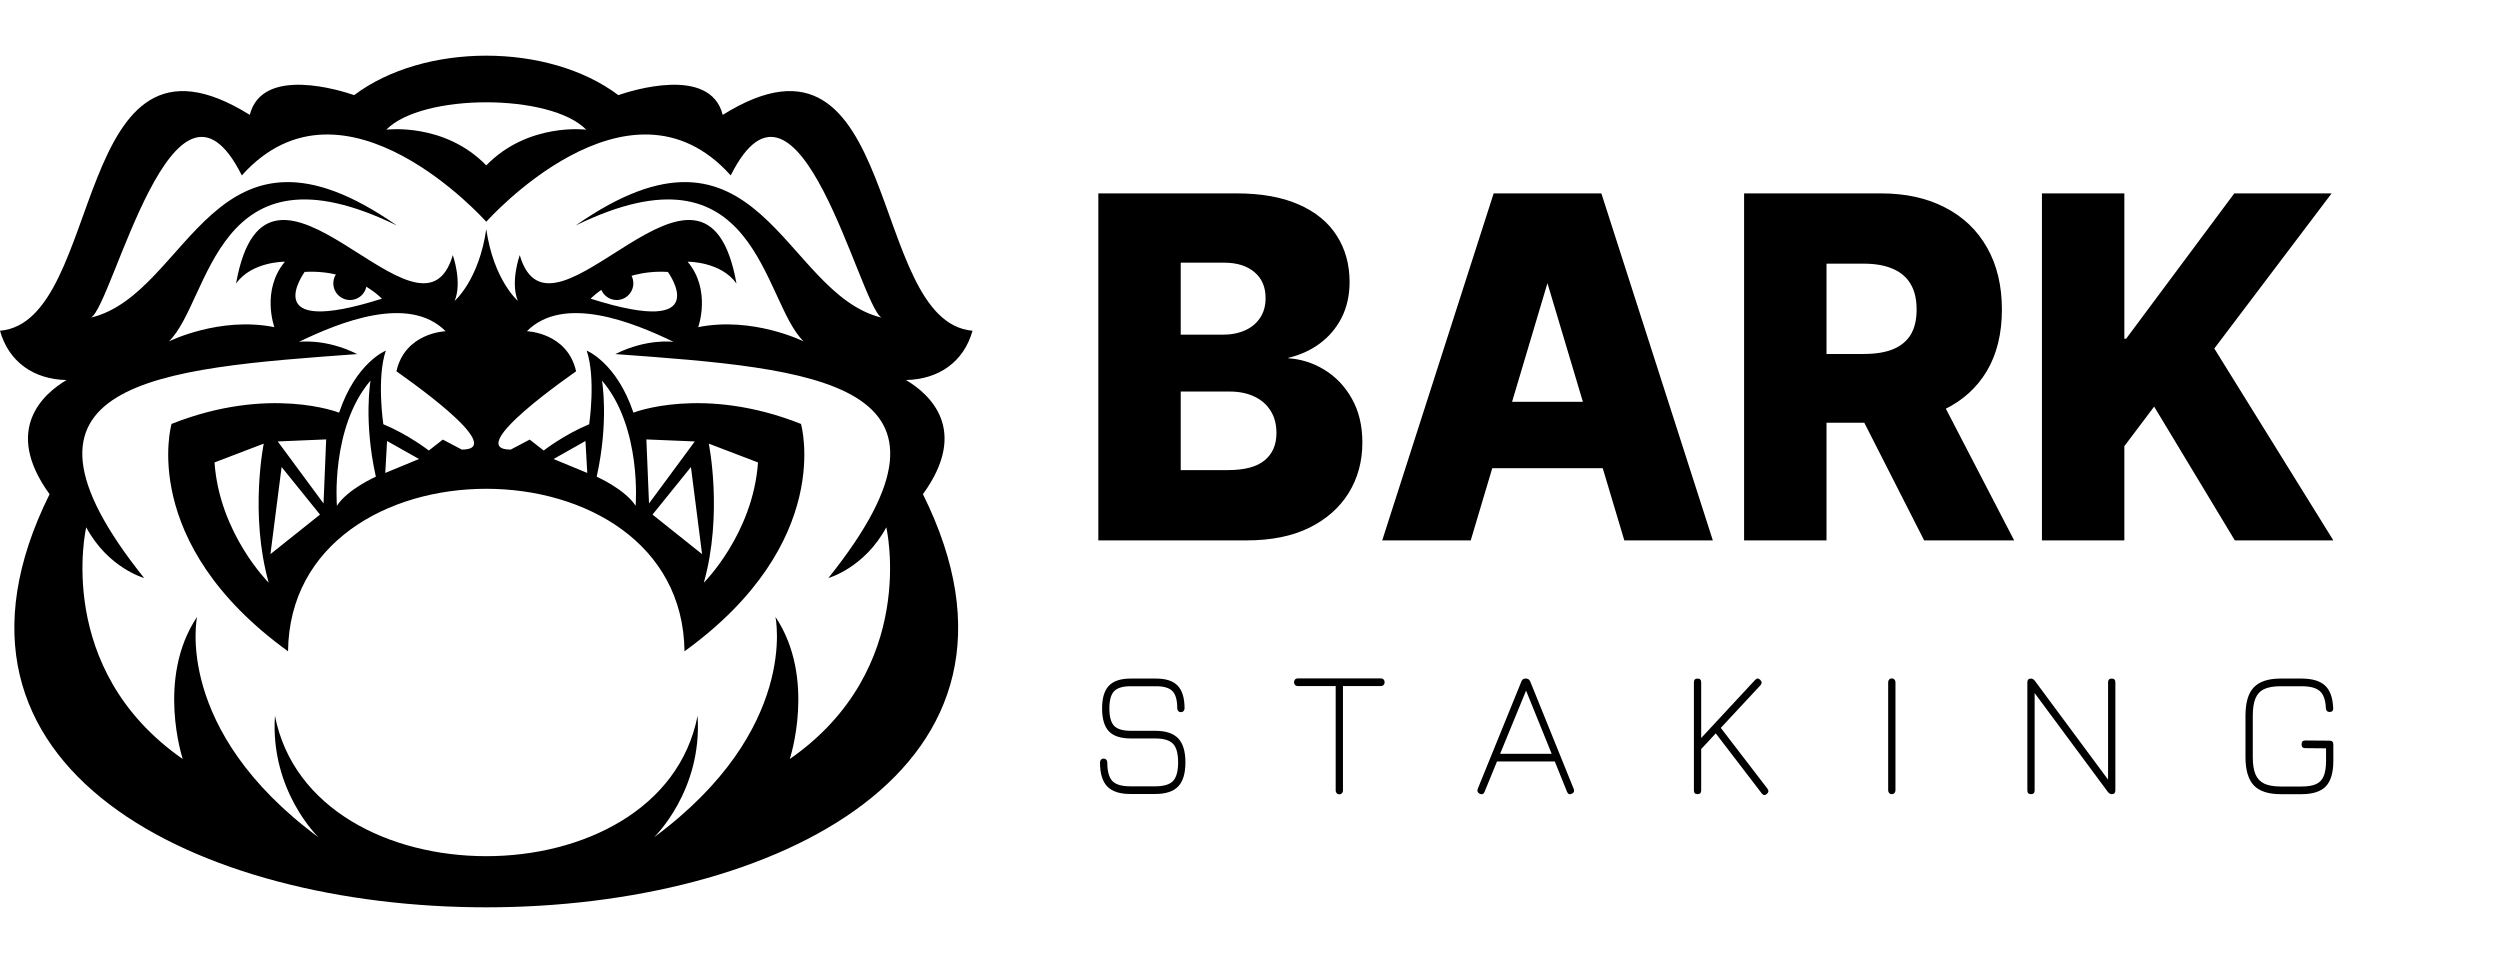 <svg width="150" height="58" viewBox="0 0 150 58" fill="none" xmlns="http://www.w3.org/2000/svg">
<path d="M65.95 32.323V32.373H66H74.808C76.264 32.373 77.505 32.123 78.53 31.622L78.53 31.622C79.553 31.115 80.337 30.425 80.879 29.55L80.879 29.55C81.421 28.669 81.692 27.67 81.692 26.554C81.692 25.553 81.486 24.685 81.072 23.952C80.659 23.213 80.11 22.636 79.425 22.222C78.761 21.816 78.037 21.59 77.254 21.543V21.429C77.966 21.265 78.596 20.983 79.141 20.583C79.697 20.176 80.133 19.663 80.45 19.046L80.45 19.045C80.767 18.42 80.925 17.711 80.925 16.919C80.925 15.876 80.671 14.957 80.16 14.163C79.656 13.368 78.9 12.751 77.895 12.312C76.897 11.872 75.659 11.653 74.185 11.653H66H65.95V11.703V32.323ZM75.917 27.653L75.917 27.653C75.444 28.052 74.701 28.256 73.677 28.256H70.794V23.442H73.763C74.365 23.442 74.878 23.549 75.304 23.759L75.304 23.759C75.731 23.964 76.058 24.256 76.29 24.637L76.29 24.637C76.52 25.01 76.637 25.457 76.637 25.98C76.637 26.699 76.396 27.254 75.917 27.653ZM75.648 19.096L75.648 19.096C75.43 19.43 75.125 19.686 74.73 19.863C74.335 20.041 73.882 20.131 73.371 20.131H70.794V15.71H73.447C74.231 15.71 74.848 15.906 75.303 16.292C75.757 16.677 75.985 17.206 75.985 17.885C75.985 18.36 75.872 18.763 75.648 19.096ZM88.169 32.373H88.206L88.217 32.337L89.498 28.043H96.202L97.485 32.337L97.496 32.373H97.533H102.632H102.701L102.68 32.307L96.057 11.688L96.046 11.653H96.009H89.693H89.657L89.645 11.688L83.023 32.307L83.002 32.373H83.07H88.169ZM92.886 16.948L95.041 24.158H90.657L92.807 16.948H92.886ZM104.696 32.323V32.373H104.746H109.49H109.54V32.323V25.315H111.889L115.465 32.345L115.479 32.373H115.509H120.685H120.767L120.729 32.3L116.684 24.501C117.751 23.974 118.579 23.221 119.166 22.24L119.166 22.24C119.765 21.23 120.064 20.006 120.064 18.57C120.064 17.153 119.772 15.926 119.185 14.89C118.599 13.848 117.764 13.049 116.682 12.495C115.607 11.933 114.33 11.653 112.854 11.653H104.746H104.696V11.703V32.323ZM111.829 21.288H109.54V15.77H111.829C112.533 15.77 113.123 15.877 113.601 16.088L113.601 16.088C114.078 16.293 114.437 16.601 114.68 17.014L114.68 17.015C114.924 17.421 115.047 17.938 115.047 18.57C115.047 19.201 114.924 19.715 114.681 20.114C114.438 20.507 114.079 20.802 113.602 21C113.131 21.192 112.54 21.288 111.829 21.288ZM122.566 32.323V32.373H122.616H127.361H127.411V32.323V26.752L129.254 24.307L134.104 32.349L134.118 32.373H134.146H139.821H139.91L139.863 32.296L132.798 20.908L139.736 11.733L139.796 11.653H139.696H134.108H134.083L134.068 11.673L127.594 20.372H127.411V11.703V11.653H127.361H122.616H122.566V11.703V32.323Z" fill="black" stroke="black" stroke-width="0.1"/>
<g clip-path="url(#clip0_3113_328)">
<path fill-rule="evenodd" clip-rule="evenodd" d="M35.128 26.46L35.236 28.377L33.213 27.541L35.128 26.46ZM40.073 16.315C40.073 16.315 42.988 20.32 35.439 17.921C35.439 17.921 37.087 16.144 40.073 16.315ZM36.119 22.833C38.53 25.652 38.137 30.349 38.137 30.349C37.502 29.353 35.801 28.602 35.801 28.602C36.548 25.257 36.119 22.833 36.119 22.833ZM41.687 26.487L38.941 30.208L38.782 26.365L41.687 26.487ZM41.456 28.022L42.124 33.248L39.151 30.876L41.456 28.022ZM45.48 27.747C45.181 32.031 42.229 34.962 42.229 34.962C43.388 30.846 42.528 26.619 42.528 26.619L45.48 27.747ZM23.224 26.46L23.116 28.377L25.139 27.54L23.224 26.46ZM18.279 16.315C18.279 16.315 15.363 20.319 22.913 17.92C22.913 17.92 21.265 16.144 18.279 16.315ZM22.233 22.832C19.823 25.651 20.215 30.349 20.215 30.349C20.85 29.353 22.551 28.601 22.551 28.601C21.803 25.256 22.233 22.832 22.233 22.832ZM16.665 26.487L19.412 30.208L19.57 26.364L16.665 26.487ZM16.896 28.021L16.227 33.248L19.2 30.875L16.896 28.021ZM12.871 27.746C13.17 32.03 16.123 34.962 16.123 34.962C14.964 30.846 15.824 26.618 15.824 26.618L12.871 27.746ZM29.176 13.306C29.176 13.306 37.715 3.684 43.844 10.525C47.913 2.388 51.578 18.296 52.889 19.056C46.935 17.611 45.603 5.794 34.538 13.531C45.468 8.192 45.707 18.034 48.217 20.484C48.217 20.484 45.18 18.971 41.892 19.629C41.892 19.629 42.696 17.412 41.257 15.702C41.257 15.702 43.256 15.683 44.19 17.017C42.311 6.456 33.103 21.868 31.184 15.307C31.184 15.307 30.605 16.923 31.072 18.051C31.072 18.051 29.616 16.81 29.176 13.748C28.736 16.81 27.28 18.051 27.28 18.051C27.747 16.923 27.168 15.307 27.168 15.307C25.249 21.868 16.041 6.456 14.162 17.017C15.097 15.683 17.096 15.702 17.096 15.702C15.657 17.412 16.461 19.629 16.461 19.629C13.172 18.972 10.136 20.484 10.136 20.484C12.646 18.034 12.884 8.192 23.814 13.531C12.749 5.794 11.417 17.611 5.464 19.056C6.775 18.295 10.438 2.388 14.509 10.525C20.638 3.684 29.176 13.306 29.176 13.306ZM35.174 7.781C35.174 7.781 31.7 7.33 29.176 9.923C26.653 7.33 23.179 7.781 23.179 7.781C25.318 5.59 33.034 5.59 35.174 7.781ZM55.376 29.651C58.191 25.771 55.756 23.63 54.359 22.801C56.309 22.763 57.825 21.726 58.352 19.844C51.998 19.299 54.124 0.177 43.364 6.893C42.617 3.917 37.837 5.452 37.1 5.708C32.909 2.551 25.44 2.551 21.25 5.708C20.514 5.452 15.734 3.917 14.987 6.893C4.227 0.178 6.353 19.3 0 19.845C0.526 21.727 2.042 22.764 3.992 22.802C2.596 23.631 0.161 25.773 2.975 29.652C-13.456 62.702 71.808 62.702 55.376 29.652V29.651ZM53.178 31.637C53.178 31.637 55.16 40.131 47.386 45.542C47.386 45.542 48.993 40.695 46.526 37.011C46.526 37.011 47.983 43.776 39.238 50.241C39.238 50.241 42.154 47.459 41.854 42.949C39.658 54.178 18.693 54.178 16.497 42.949C16.198 47.459 19.113 50.241 19.113 50.241C10.367 43.776 11.825 37.011 11.825 37.011C9.358 40.695 10.965 45.542 10.965 45.542C3.191 40.13 5.173 31.637 5.173 31.637C6.481 34.08 8.648 34.681 8.648 34.681C-0.821 22.848 9.44 22.118 21.43 21.245C19.524 20.286 17.936 20.512 17.936 20.512C20.374 19.332 24.529 17.653 26.737 19.873C26.737 19.873 24.307 19.948 23.785 22.278C23.857 22.345 30.642 26.976 27.709 26.976L26.569 26.375L25.728 27.032C25.728 27.032 24.532 26.093 23 25.454C23 25.454 22.589 22.692 23.149 21.038C23.149 21.038 21.355 21.752 20.346 24.759C20.346 24.759 16.16 23.105 10.293 25.435C10.293 25.435 8.237 32.538 17.282 39.078C17.427 26.077 40.925 26.077 41.07 39.078C50.114 32.538 48.059 25.435 48.059 25.435C42.191 23.105 38.005 24.759 38.005 24.759C36.996 21.752 35.202 21.038 35.202 21.038C35.762 22.692 35.351 25.454 35.351 25.454C33.819 26.093 32.623 27.032 32.623 27.032L31.782 26.375L30.642 26.976C27.709 26.976 34.495 22.345 34.566 22.278C34.043 19.948 31.613 19.873 31.613 19.873C33.822 17.653 37.977 19.332 40.415 20.512C40.415 20.512 38.827 20.287 36.921 21.245C48.911 22.118 59.173 22.848 49.703 34.681C49.703 34.681 51.87 34.08 53.178 31.637Z" fill="black"/>
<circle cx="37" cy="17" r="1" fill="black"/>
<circle cx="21" cy="17" r="1" fill="black"/>
</g>
<path d="M67.812 47.639C67.184 47.639 66.724 47.488 66.432 47.185C66.144 46.882 66 46.401 66 45.744C66 45.678 66.021 45.623 66.062 45.579C66.104 45.535 66.156 45.514 66.219 45.514C66.281 45.514 66.333 45.535 66.375 45.579C66.417 45.623 66.438 45.678 66.438 45.744C66.438 46.273 66.538 46.646 66.74 46.861C66.944 47.073 67.302 47.179 67.812 47.179H69.312C69.823 47.179 70.179 47.073 70.38 46.861C70.585 46.646 70.687 46.273 70.687 45.744C70.687 45.211 70.585 44.838 70.38 44.626C70.179 44.414 69.823 44.308 69.312 44.308H67.844C67.246 44.308 66.811 44.166 66.536 43.881C66.262 43.592 66.125 43.136 66.125 42.511C66.125 41.887 66.26 41.432 66.531 41.147C66.805 40.858 67.24 40.714 67.833 40.714H69.365C69.958 40.714 70.391 40.857 70.661 41.142C70.936 41.426 71.073 41.879 71.073 42.5C71.073 42.566 71.052 42.621 71.01 42.665C70.969 42.709 70.917 42.73 70.854 42.73C70.792 42.73 70.74 42.709 70.698 42.665C70.656 42.621 70.635 42.566 70.635 42.5C70.635 42.011 70.54 41.667 70.349 41.47C70.161 41.273 69.833 41.174 69.365 41.174H67.833C67.365 41.174 67.035 41.275 66.844 41.476C66.656 41.673 66.562 42.018 66.562 42.511C66.562 43.004 66.658 43.351 66.849 43.552C67.04 43.749 67.371 43.848 67.844 43.848H69.312C69.944 43.848 70.404 44 70.693 44.303C70.981 44.606 71.125 45.086 71.125 45.744C71.125 46.401 70.981 46.882 70.693 47.185C70.404 47.488 69.944 47.639 69.312 47.639H67.812Z" fill="black"/>
<path d="M80.359 47.661C80.297 47.661 80.245 47.639 80.203 47.596C80.162 47.552 80.141 47.497 80.141 47.431V41.163H77.859C77.797 41.163 77.745 41.142 77.703 41.098C77.662 41.054 77.641 40.999 77.641 40.933C77.641 40.868 77.662 40.813 77.703 40.769C77.745 40.725 77.797 40.703 77.859 40.703H82.859C82.922 40.703 82.974 40.725 83.016 40.769C83.057 40.813 83.078 40.868 83.078 40.933C83.078 40.999 83.057 41.054 83.016 41.098C82.974 41.142 82.922 41.163 82.859 41.163H80.578V47.431C80.578 47.497 80.557 47.552 80.516 47.596C80.474 47.639 80.422 47.661 80.359 47.661Z" fill="black"/>
<path d="M88.783 47.628C88.654 47.563 88.616 47.46 88.668 47.322L91.283 40.889C91.325 40.773 91.408 40.714 91.533 40.714H91.564C91.679 40.714 91.762 40.773 91.814 40.889L94.418 47.322C94.477 47.46 94.439 47.563 94.304 47.628C94.172 47.687 94.078 47.647 94.022 47.508L93.288 45.689H89.819L89.075 47.508C89.019 47.647 88.922 47.687 88.783 47.628ZM90.007 45.229H93.101L91.564 41.437L90.007 45.229Z" fill="black"/>
<path d="M101.852 47.65C101.706 47.65 101.634 47.574 101.634 47.42V40.944C101.634 40.791 101.706 40.714 101.852 40.714C101.998 40.714 102.071 40.791 102.071 40.944V44.281L105.311 40.791C105.411 40.685 105.512 40.685 105.613 40.791C105.72 40.893 105.724 41.003 105.623 41.12L103.248 43.673L106.04 47.311C106.133 47.431 106.123 47.541 106.008 47.639C105.897 47.734 105.797 47.723 105.706 47.606L102.946 44.002L102.071 44.944V47.42C102.071 47.574 101.998 47.65 101.852 47.65Z" fill="black"/>
<path d="M113.509 47.65C113.446 47.65 113.394 47.628 113.353 47.585C113.311 47.541 113.29 47.486 113.29 47.42V40.933C113.29 40.868 113.311 40.813 113.353 40.769C113.394 40.725 113.446 40.703 113.509 40.703C113.571 40.703 113.623 40.725 113.665 40.769C113.707 40.813 113.728 40.868 113.728 40.933V47.42C113.728 47.486 113.707 47.541 113.665 47.585C113.623 47.628 113.571 47.65 113.509 47.65Z" fill="black"/>
<path d="M121.86 47.65C121.714 47.65 121.641 47.574 121.641 47.42V40.944C121.641 40.791 121.714 40.714 121.86 40.714C121.939 40.714 122.016 40.758 122.089 40.846L126.578 46.905H126.484V40.944C126.484 40.791 126.557 40.714 126.703 40.714C126.849 40.714 126.922 40.791 126.922 40.944V47.42C126.922 47.574 126.849 47.65 126.703 47.65C126.623 47.65 126.547 47.606 126.474 47.519L121.985 41.459H122.078V47.42C122.078 47.574 122.005 47.65 121.86 47.65Z" fill="black"/>
<path d="M136.844 47.65C136.104 47.65 135.566 47.475 135.229 47.124C134.896 46.77 134.729 46.204 134.729 45.426V42.939C134.729 42.153 134.896 41.587 135.229 41.24C135.566 40.889 136.101 40.714 136.833 40.714H138.094C138.729 40.714 139.198 40.853 139.5 41.131C139.802 41.408 139.965 41.857 139.99 42.478C139.997 42.555 139.981 42.615 139.943 42.659C139.908 42.699 139.854 42.719 139.781 42.719C139.639 42.719 139.563 42.643 139.552 42.489C139.531 41.996 139.41 41.655 139.188 41.465C138.969 41.271 138.604 41.174 138.094 41.174H136.833C136.424 41.174 136.097 41.231 135.854 41.344C135.611 41.458 135.436 41.644 135.328 41.903C135.221 42.159 135.167 42.504 135.167 42.939V45.426C135.167 45.857 135.221 46.202 135.328 46.462C135.439 46.717 135.616 46.903 135.859 47.02C136.106 47.133 136.434 47.19 136.844 47.19H138.094C138.462 47.19 138.752 47.143 138.964 47.048C139.179 46.949 139.332 46.788 139.422 46.566C139.516 46.339 139.563 46.032 139.563 45.645V44.9L138.313 44.889C138.167 44.889 138.094 44.812 138.094 44.659C138.094 44.505 138.167 44.429 138.313 44.429L139.781 44.44C139.927 44.44 140 44.517 140 44.67V45.645C140 46.35 139.851 46.861 139.552 47.179C139.253 47.493 138.767 47.65 138.094 47.65H136.844Z" fill="black"/>
<defs>
<clipPath id="clip0_3113_328">
<rect width="58.352" height="51.099" fill="white" transform="translate(0 3.341)"/>
</clipPath>
</defs>
</svg>
